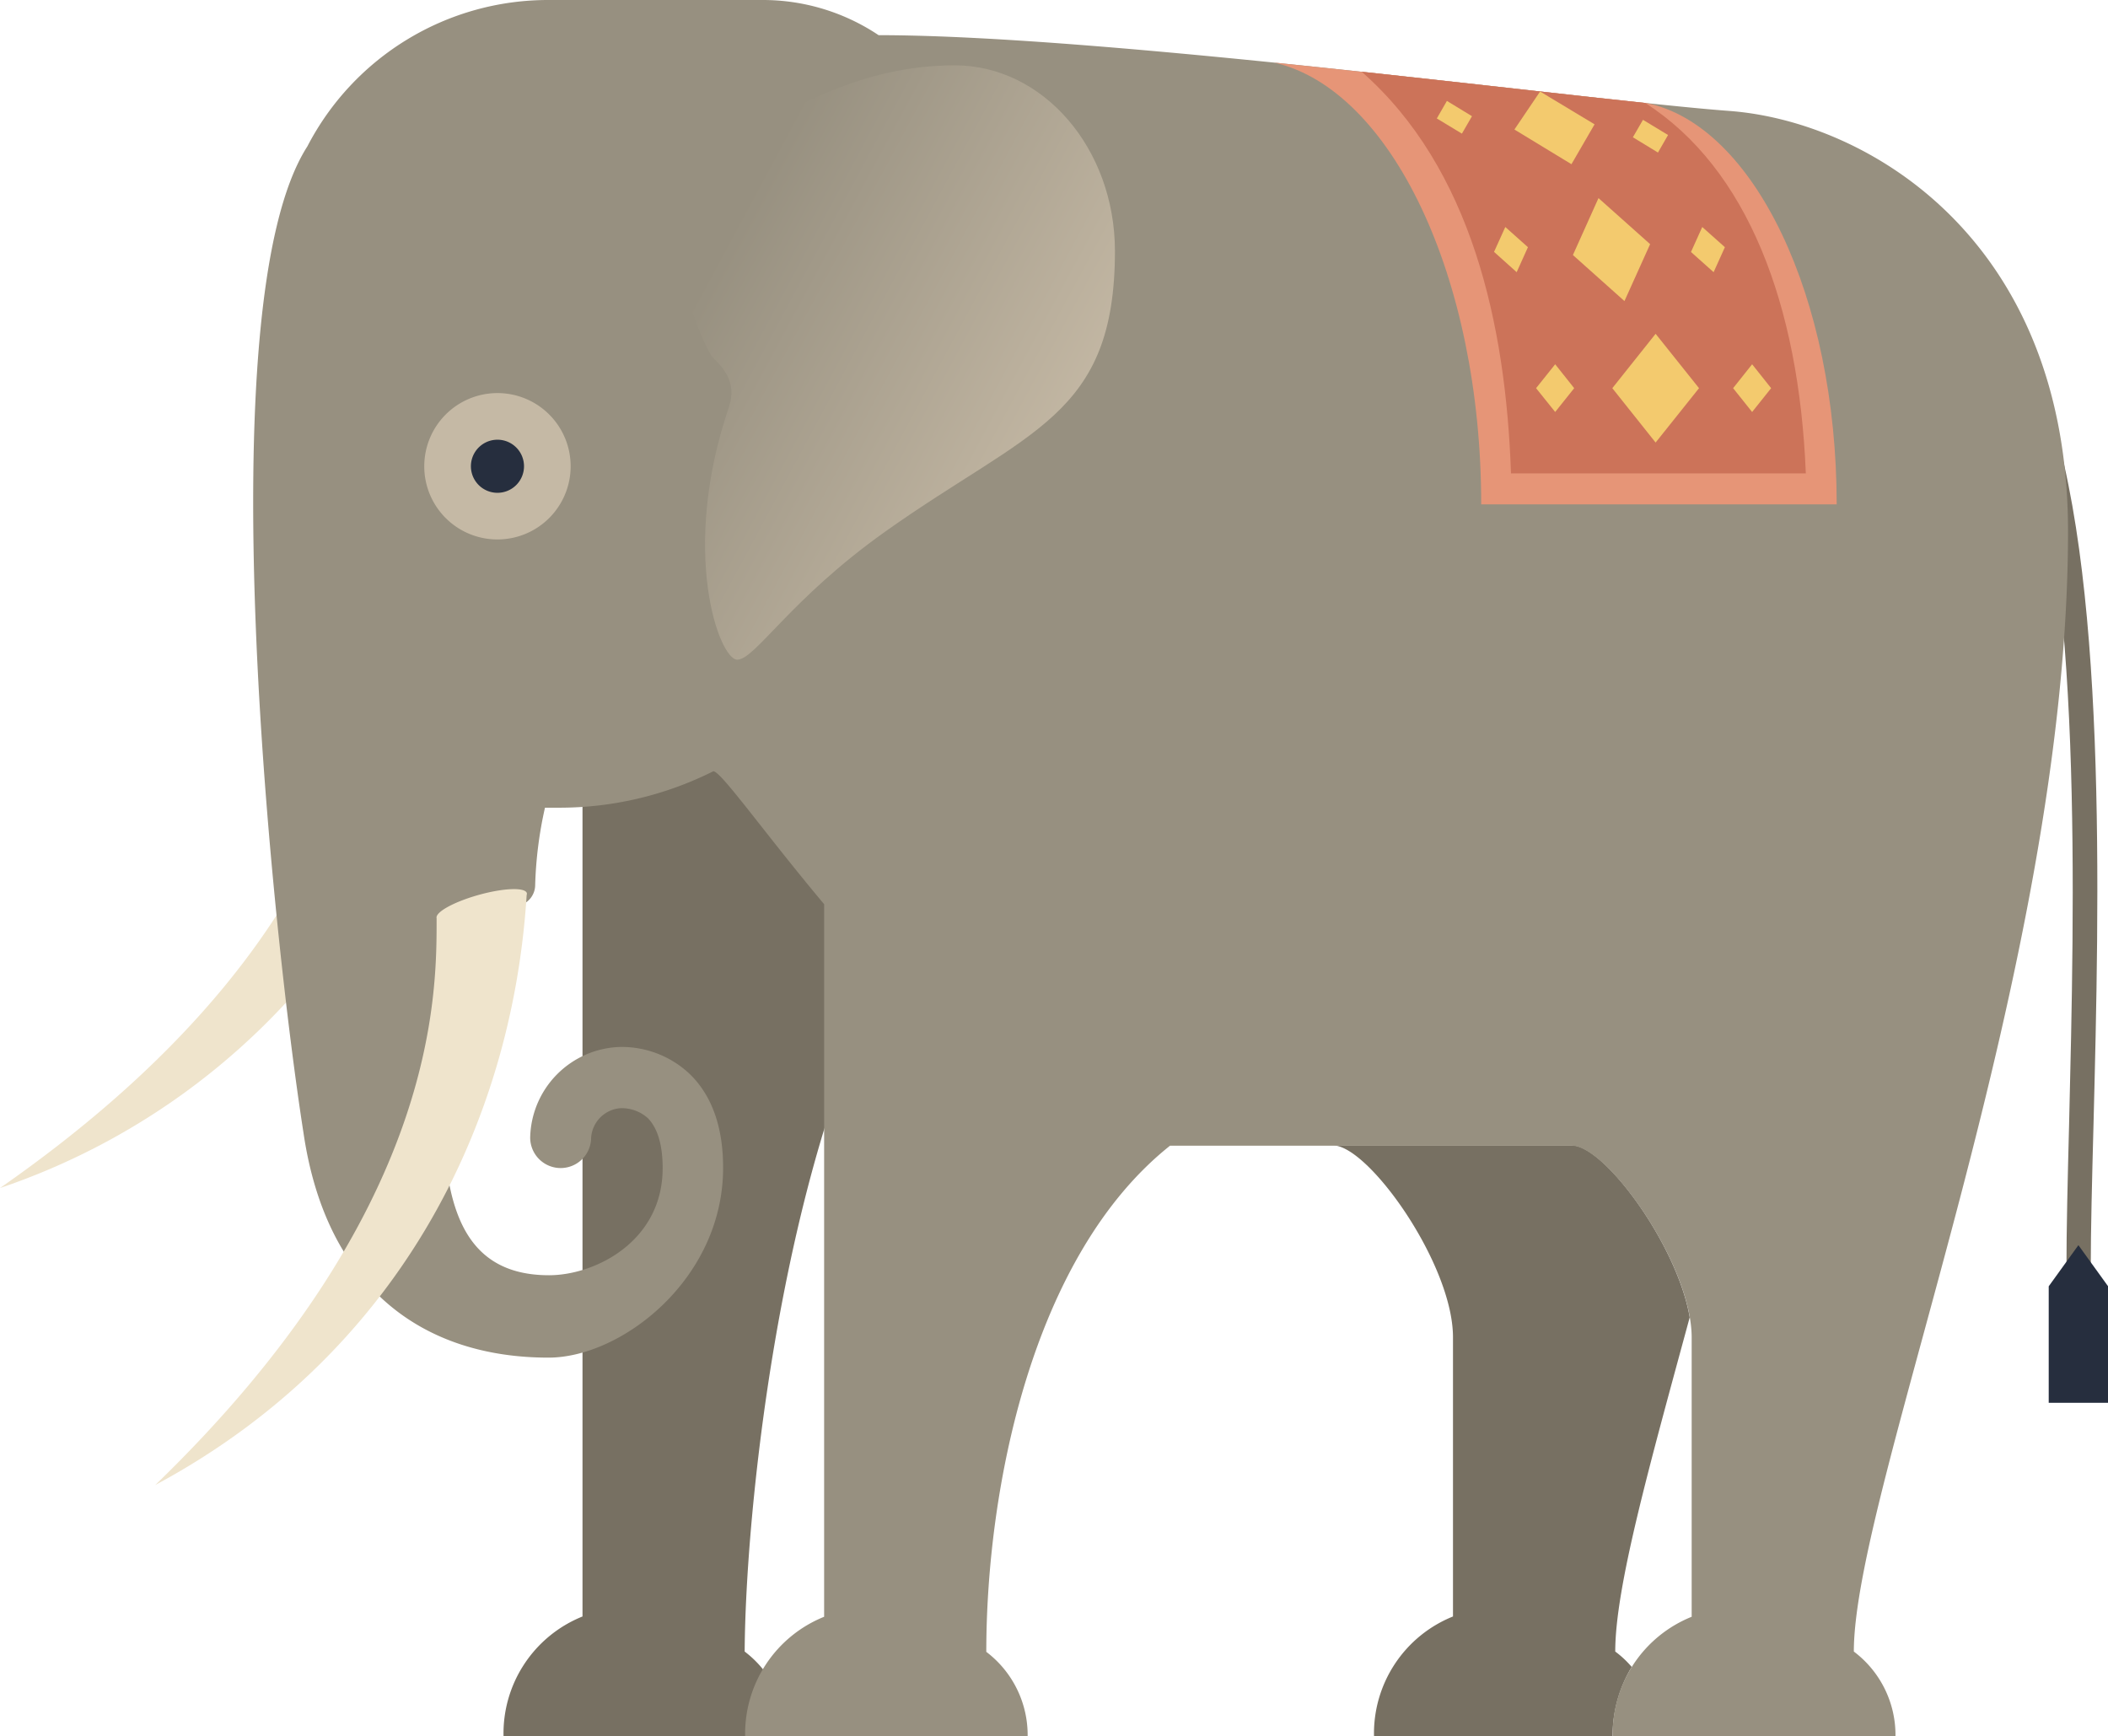 <svg id="Vrstva_1" data-name="Vrstva 1" xmlns="http://www.w3.org/2000/svg" xmlns:xlink="http://www.w3.org/1999/xlink" viewBox="0 0 215.14 177.22"><defs><style>.cls-1{fill:#777062;}.cls-2{fill:#262e3e;}.cls-3{fill:#efe4cc;}.cls-4{fill:#979080;}.cls-5{fill:#c5b9a5;}.cls-6{fill:url(#linear-gradient);}.cls-7{fill:#e69577;}.cls-8{fill:#cc7359;}.cls-9{fill:#f3ca6e;}</style><linearGradient id="linear-gradient" x1="1065.46" y1="592.19" x2="1109.81" y2="616.02" gradientUnits="userSpaceOnUse"><stop offset="0.16" stop-color="#979080"/><stop offset="1" stop-color="#c5b9a5"/></linearGradient></defs><title>slon indický</title><path class="cls-1" d="M1206.72,608.62c6.41,17.25,5.54,51.25,5,73.75-.15,5.74-.27,10.7-.27,14.72h2.48c0-4,.13-8.93.28-14.66.58-22.69,1.45-57-5.12-74.68Z" transform="translate(-1000.55 -567.64)"/><polygon class="cls-2" points="212.12 127.09 209.09 131.29 209.09 143.18 215.15 143.18 215.15 131.29 212.12 127.09"/><path class="cls-1" d="M1095.36,660,1060,632.25V732.63h0a12.86,12.86,0,0,0-8.06,12.22h28.83a10.66,10.66,0,0,0-4.22-8.64C1076.65,719.64,1081.23,678.67,1095.36,660Z" transform="translate(-1000.55 -567.64)"/><path class="cls-3" d="M1034.12,651c-4.3,10.23-13.39,23.85-33.57,37.9a70.59,70.59,0,0,0,33.57-24.14Z" transform="translate(-1000.55 -567.64)"/><path class="cls-1" d="M1165.4,736.21c0-6.57,3.46-18.87,7.6-34.11-1.27-7.44-8.74-17.55-12-17.55H1136.6c3.62,0,12.24,12.12,12.24,19.58v28.5h0a12.86,12.86,0,0,0-8.06,12.22h24.35a13.62,13.62,0,0,1,1.95-7.07A10,10,0,0,0,1165.4,736.21Z" transform="translate(-1000.55 -567.64)"/><path class="cls-4" d="M1189.75,736.21c0-16.57,21.86-69.69,21.86-114.35,0-29.84-20.51-41.86-34.6-42.9s-63.42-7.73-86.79-7.73a21.24,21.24,0,0,0-11.86-3.59H1056.5a27.67,27.67,0,0,0-24.58,14.94h0c-10.39,16.17-3.53,80.66-.39,100.73h0c2.36,16,12.39,22.9,25,22.9,7.44,0,17.82-8,17.82-19.38,0-4.19-1.16-7.42-3.46-9.62a10.12,10.12,0,0,0-7.06-2.71,9.46,9.46,0,0,0-9.17,9.25,3.11,3.11,0,0,0,6.22,0,3.24,3.24,0,0,1,3-3,4,4,0,0,1,2.77,1c1,1,1.53,2.73,1.53,5.12,0,7.46-6.87,10.93-11.6,10.93-11.09,0-10.88-11.38-10.88-22l7.67-15.69a2.19,2.19,0,0,0,1.8-2.16,40.79,40.79,0,0,1,1-7.87l1.43,0a35,35,0,0,0,15.75-3.72h0c.79,0,5.12,6.18,11.31,13.57v72.73h0a12.86,12.86,0,0,0-8.06,12.22h28.83a10.66,10.66,0,0,0-4.22-8.64c0-16.57,4.63-40.42,18.75-51.66h41c3.62,0,12.24,12.12,12.24,19.58v28.5h0a12.86,12.86,0,0,0-8.06,12.22H1194A10.66,10.66,0,0,0,1189.75,736.21Z" transform="translate(-1000.55 -567.64)"/><path class="cls-3" d="M1054.32,658.8c-.17-.61-2.37-.53-4.91.18s-4.46,1.77-4.3,2.38c0,7.75.22,29.87-28.71,57.85C1041,706,1052.81,682.7,1054.3,659A.44.44,0,0,0,1054.32,658.8Z" transform="translate(-1000.55 -567.64)"/><path class="cls-5" d="M1043.85,615.23a7.47,7.47,0,1,1,7.47,7.47A7.46,7.46,0,0,1,1043.85,615.23Z" transform="translate(-1000.55 -567.64)"/><path class="cls-2" d="M1048.61,615.23a2.71,2.71,0,1,1,2.71,2.71A2.71,2.71,0,0,1,1048.61,615.23Z" transform="translate(-1000.55 -567.64)"/><path class="cls-6" d="M1098,574.31c-9.51,0-16.4,4.24-24.49,8.59s-1.19,20.26-.2,21.24,2.48,2.49,1.65,5c-5.07,14.81-1,25.83.83,25.83s5.36-6.15,15.13-13.09c14.67-10.41,23.42-11.71,23.42-28.64C1114.32,582.77,1107,574.31,1098,574.31Z" transform="translate(-1000.55 -567.64)"/><path class="cls-7" d="M1168.65,578.17c-9.63-1-23.77-2.69-38.06-4.14,11.91,2.71,21.13,21.86,21.13,45.09H1188C1188,597.91,1179.55,580.45,1168.65,578.17Z" transform="translate(-1000.55 -567.64)"/><path class="cls-8" d="M1168.46,578.15c-7.59-.8-17.94-2-28.94-3.19,11.2,9.85,14.72,25.79,15.24,41h30.09C1184.16,598.73,1178.9,584.84,1168.46,578.15Z" transform="translate(-1000.55 -567.64)"/><polygon class="cls-9" points="168.97 34.07 164.55 39.62 168.97 45.17 173.4 39.62 168.97 34.07"/><polygon class="cls-9" points="158.72 37.18 156.77 39.62 158.72 42.05 160.66 39.62 158.72 37.18"/><polygon class="cls-9" points="178.82 37.18 176.88 39.62 178.82 42.05 180.76 39.62 178.82 37.18"/><polygon class="cls-9" points="163.14 20.22 160.53 26.03 165.79 30.73 168.41 24.92 163.14 20.22"/><polygon class="cls-9" points="153.63 23.17 152.48 25.71 154.79 27.78 155.94 25.23 153.63 23.17"/><polygon class="cls-9" points="173.73 23.17 172.58 25.72 174.89 27.78 176.04 25.23 173.73 23.17"/><polygon class="cls-9" points="157.18 9.34 154.56 13.22 160.38 16.76 162.74 12.69 157.18 9.34"/><polygon class="cls-9" points="147.67 10.3 146.64 12.09 149.2 13.64 150.23 11.86 147.67 10.3"/><polygon class="cls-9" points="167.68 12.23 166.65 14.01 169.21 15.57 170.24 13.78 167.68 12.23"/></svg>